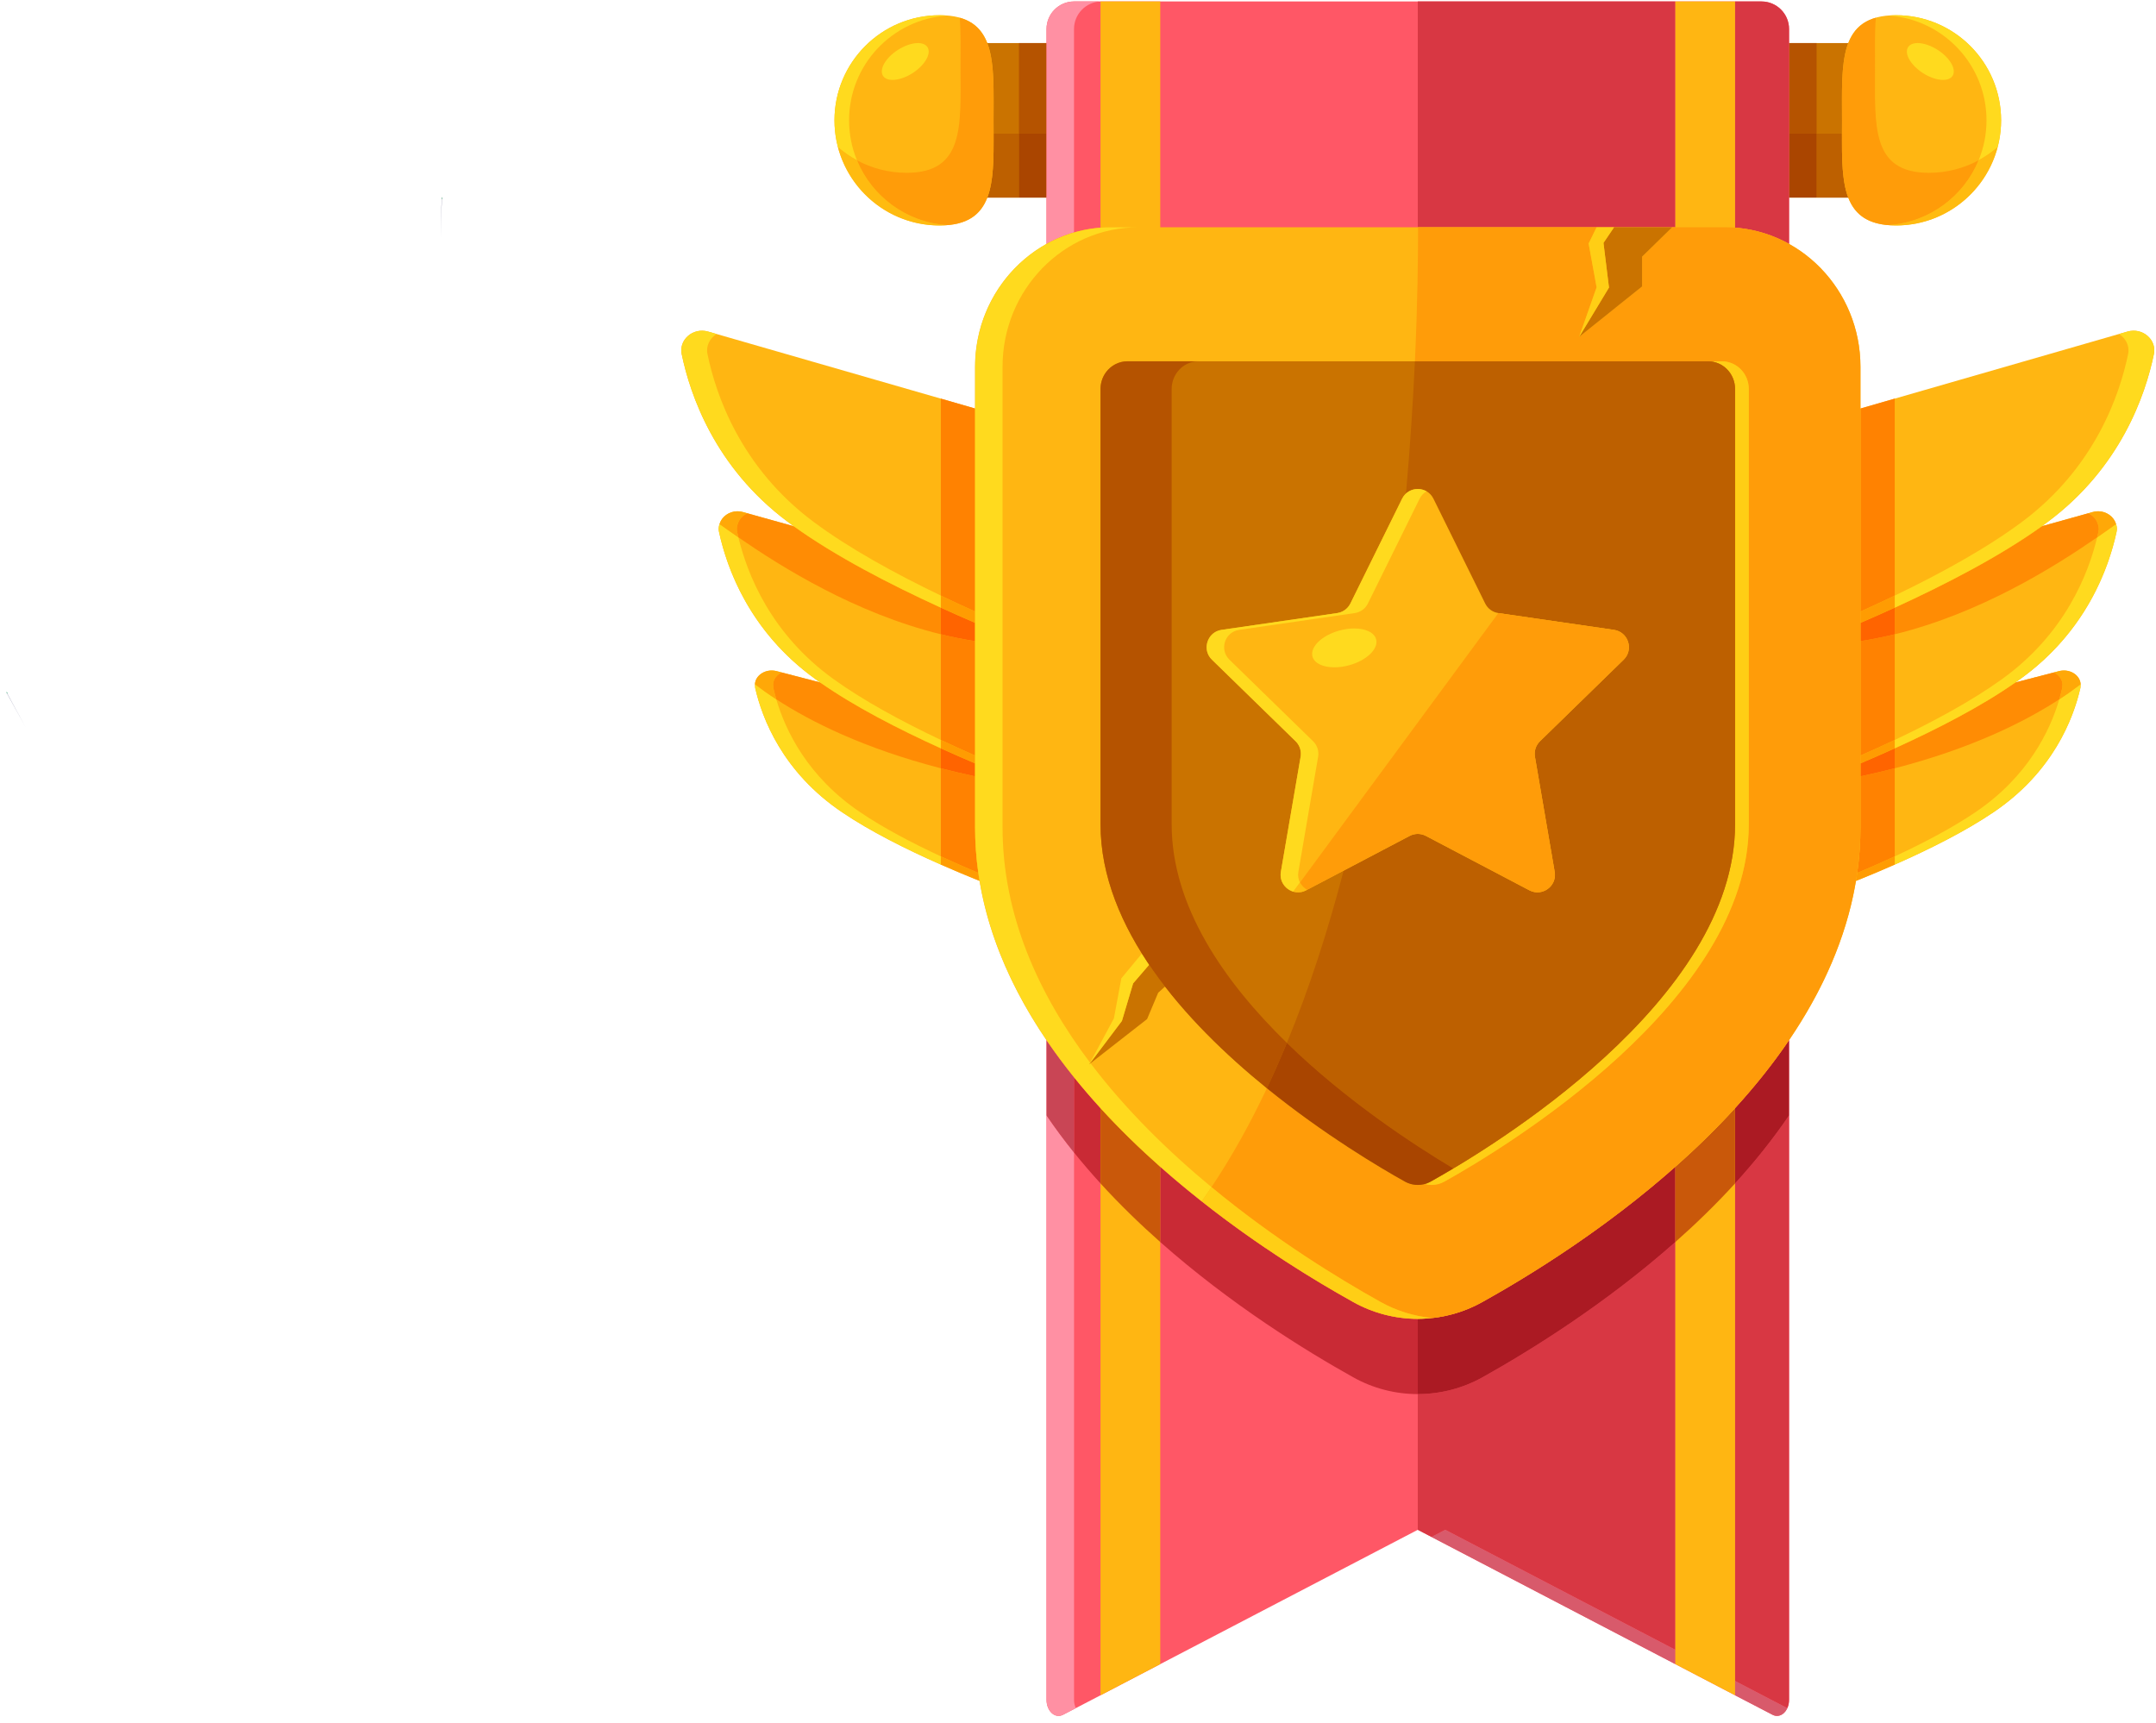 <svg width="284" height="227" viewBox="0 0 284 227" fill="none" xmlns="http://www.w3.org/2000/svg">
<path d="M58.046 31.416C58.082 29.577 58.133 27.753 58.191 25.942L58.201 26.149C58.14 27.889 58.085 29.645 58.046 31.416Z" fill="#13114C"/>
<path d="M58.296 26.258C58.264 26.222 58.232 26.187 58.201 26.149L58.191 25.942L58.296 26.258Z" fill="#008641"/>
<path d="M3.451 95.914C2.552 94.315 1.672 92.719 0.805 91.131L0.919 91.303C1.747 92.831 2.589 94.372 3.451 95.914Z" fill="#13114E"/>
<path d="M1.053 91.349C1.008 91.333 0.964 91.319 0.919 91.303L0.805 91.131L1.053 91.349Z" fill="#00A451"/>
<path d="M164.174 142.854C164.305 142.805 164.436 142.75 164.564 142.688C164.436 142.751 164.308 142.805 164.177 142.851L164.174 142.854Z" fill="#FF923B"/>
<path d="M126.187 26.029H247.333V5.674H126.187V26.029Z" fill="#CA7300"/>
<path d="M239.293 17.608H235.663V5.674H239.293V17.608ZM137.856 17.608H134.224V5.674H137.856V17.608Z" fill="#B55300"/>
<path d="M243.464 26.03H239.293V17.608H242.636C242.62 20.922 242.636 23.874 243.464 26.03Z" fill="#BD6000"/>
<path d="M235.663 26.029H239.293V17.609H235.663V26.029Z" fill="#AA4500"/>
<path d="M134.224 26.03H130.054C130.882 23.874 130.896 20.922 130.882 17.608H134.224V26.03Z" fill="#BD6000"/>
<path d="M134.224 26.029H137.856V17.609H134.224V26.029Z" fill="#AA4500"/>
<path d="M235.663 3.812V223.919C235.663 225.42 234.541 226.433 233.492 225.89L228.551 223.322L220.682 219.216L186.759 201.522L152.836 219.216L144.966 223.322L140.027 225.89C138.978 226.433 137.856 225.42 137.856 223.919V3.812C137.856 1.823 139.485 0.193 141.475 0.193H232.044C234.032 0.193 235.663 1.823 235.663 3.812Z" fill="#FF5766"/>
<path d="M139.442 226.039C138.601 226.039 137.856 225.141 137.856 223.919V137.036V146.937C138.993 148.615 140.206 150.245 141.477 151.825V223.919C141.477 224.33 141.567 224.7 141.711 225.015L140.027 225.89C140.018 225.897 140.007 225.901 139.997 225.908C139.813 225.996 139.628 226.04 139.447 226.04C139.445 226.04 139.444 226.039 139.442 226.039ZM137.855 32.131V3.812C137.855 1.823 139.484 0.193 141.474 0.193H145.095H144.965C143.034 0.264 141.476 1.865 141.476 3.812V30.621C140.206 30.988 138.994 31.496 137.855 32.131Z" fill="#FF90A3"/>
<path d="M234.076 226.039C233.885 226.039 233.686 225.992 233.492 225.89C233.686 225.992 233.883 226.039 234.073 226.039C234.632 226.039 235.143 225.64 235.428 225.015L232.173 223.322L228.551 221.434V155.894C231.116 153.083 233.521 150.093 235.663 146.937V198.414V200.588V223.919C235.663 225.141 234.919 226.039 234.076 226.039Z" fill="#D83743"/>
<path d="M220.682 217.327L190.378 201.522L188.569 202.465L186.759 201.522V183.646C189.726 183.646 192.675 182.887 195.28 181.439C201.581 177.912 211.415 171.825 220.682 163.616V217.327Z" fill="#D83743"/>
<path d="M235.663 32.13C233.515 30.938 231.107 30.186 228.551 29.989V0.193H220.682V29.936H186.759V0.193H232.044C234.032 0.193 235.663 1.823 235.663 3.812V17.608V26.029V31.396V32.13Z" fill="#D83743"/>
<path d="M234.073 226.039C233.883 226.039 233.686 225.992 233.492 225.89L228.551 223.322V221.434L232.173 223.322L235.428 225.015C235.143 225.64 234.632 226.039 234.073 226.039Z" fill="#D85A6B"/>
<path d="M220.682 219.216L188.569 202.465L190.378 201.522L220.682 217.327V219.216Z" fill="#D85A6B"/>
<path d="M152.836 0.193V219.216L144.966 223.322V0.193H152.836Z" fill="#FFB612"/>
<path d="M228.551 0.193V223.322L220.682 219.216V0.193H228.551Z" fill="#FFB612"/>
<path d="M186.759 183.646C183.793 183.646 180.844 182.887 178.238 181.422C171.938 177.905 162.104 171.825 152.836 163.616V153.706C162.104 161.912 171.932 167.996 178.238 171.511C180.846 172.968 183.793 173.738 186.759 173.738V183.646ZM144.966 155.894C143.765 154.574 142.598 153.221 141.477 151.825V141.917C142.598 143.31 143.765 144.668 144.966 145.983V155.894Z" fill="#C92A35"/>
<path d="M141.477 151.825C140.206 150.245 138.993 148.615 137.856 146.937V137.036C138.994 138.711 140.206 140.338 141.477 141.918V151.825Z" fill="#C94555"/>
<path d="M186.759 183.646V173.738C186.959 173.738 187.159 173.731 187.356 173.722C190.12 173.626 192.851 172.873 195.28 171.504C201.584 167.992 211.415 161.909 220.682 153.699V163.615C211.415 171.825 201.581 177.911 195.28 181.438C192.675 182.887 189.726 183.646 186.759 183.646Z" fill="#AB1A23"/>
<path d="M152.836 163.616C150.13 161.219 147.473 158.641 144.966 155.894V145.983C147.473 148.73 150.13 151.309 152.836 153.706V163.616Z" fill="#C9580A"/>
<path d="M228.551 155.894V145.975C231.116 143.164 233.521 140.176 235.663 137.025V146.937C233.521 150.093 231.116 153.083 228.551 155.894Z" fill="#AB1A23"/>
<path d="M220.682 163.616V153.7C223.388 151.3 226.043 148.724 228.551 145.975V155.894C226.046 158.643 223.388 161.219 220.682 163.616Z" fill="#C9580A"/>
<path d="M144.518 99.389V121.592C144.518 121.592 134.171 118.414 123.934 113.893C119.242 111.828 114.579 109.472 110.949 107.014C103.076 101.715 100.385 94.618 99.474 90.609L99.446 90.139C99.5 88.941 100.887 88.033 102.315 88.412L108.053 89.904L123.934 94.031L144.518 99.389Z" fill="#FFB612"/>
<path d="M123.934 113.893C119.244 111.822 114.58 109.469 110.949 107.014C103.076 101.715 100.385 94.618 99.474 90.609L99.446 90.139C100.249 90.753 101.183 91.42 102.256 92.119C103.468 96.24 106.379 102.329 113.338 107.014C116.352 109.052 120.074 111.017 123.934 112.812L123.934 113.893Z" fill="#FFDA1E"/>
<path d="M107.896 89.866C107.896 89.868 107.898 89.864 107.896 89.866V89.866Z" fill="#1B0F1A"/>
<path d="M107.897 89.866L102.964 88.582L107.897 89.863C107.897 89.865 107.898 89.864 107.897 89.866Z" fill="#00550B"/>
<path d="M123.934 101.207C113.76 98.572 106.771 95.059 102.256 92.119C102.098 91.578 101.968 91.073 101.862 90.609L101.835 90.139C101.866 89.466 102.323 88.894 102.964 88.582L107.897 89.866L108.031 89.898C112.527 93.038 118.306 96.023 123.934 98.581L123.934 101.207Z" fill="#FF8C04"/>
<path d="M102.256 92.119C101.183 91.42 100.249 90.753 99.446 90.139C99.492 89.132 100.477 88.33 101.635 88.324C101.64 88.324 101.644 88.324 101.649 88.324C101.65 88.324 101.651 88.324 101.653 88.324C101.859 88.324 102.07 88.35 102.282 88.403C102.293 88.405 102.304 88.41 102.314 88.412L102.963 88.582C102.322 88.894 101.865 89.466 101.835 90.139L101.862 90.609C101.968 91.073 102.098 91.578 102.256 92.119Z" fill="#FFA808"/>
<path d="M144.518 80.452V106.676C144.518 106.676 134.498 103.383 123.934 98.569C118.317 96.023 112.539 93.053 108.053 89.904L107.4 89.452C98.699 83.186 95.734 74.786 94.714 70.074C94.634 69.707 94.66 69.358 94.783 69.035C95.123 67.863 96.482 67.058 97.87 67.454L104.571 69.328L123.934 74.712L144.518 80.452Z" fill="#FFB612"/>
<path d="M108.052 89.904L108.032 89.897C107.997 89.874 107.964 89.851 107.931 89.827C107.932 89.827 107.933 89.825 107.936 89.825L108.052 89.904Z" fill="#BA896C"/>
<path d="M107.93 89.828C107.751 89.704 107.574 89.578 107.4 89.452L107.934 89.825C107.933 89.825 107.93 89.828 107.93 89.828Z" fill="#B2B734"/>
<path d="M123.934 98.581C118.306 96.023 112.527 93.038 108.031 89.898L108.053 89.905C112.539 93.054 118.317 96.023 123.934 98.57V98.581Z" fill="#FFC511"/>
<path d="M123.934 98.569C118.317 96.023 112.539 93.053 108.053 89.904L107.934 89.825L107.4 89.452C101.342 85.09 98.065 79.694 96.289 75.227C95.514 73.276 95.024 71.505 94.714 70.075C94.683 69.931 94.667 69.79 94.668 69.651C94.67 69.437 94.709 69.231 94.783 69.035C95.484 69.537 96.316 70.13 97.266 70.785C98.425 75.597 101.509 83.492 109.789 89.452C113.751 92.31 118.821 95.05 123.934 97.474L123.934 98.569Z" fill="#FFDA1E"/>
<path d="M99.169 67.819L98.431 67.61L99.169 67.816V67.819Z" fill="#00620E"/>
<path d="M104.568 69.326L99.17 67.819L104.554 69.317C104.559 69.32 104.564 69.323 104.568 69.326Z" fill="#00550B"/>
<path d="M123.934 83.554C112.64 80.784 102.886 74.668 97.266 70.785C97.208 70.541 97.154 70.303 97.103 70.074C97.022 69.707 97.049 69.358 97.172 69.035C97.352 68.412 97.824 67.901 98.431 67.61L99.169 67.819L104.568 69.326C110.035 73.256 117.192 76.965 123.934 80.047L123.934 83.554ZM97.834 67.446C97.605 67.381 97.376 67.355 97.152 67.352C97.376 67.352 97.605 67.381 97.834 67.446Z" fill="#FF8C04"/>
<path d="M97.266 70.785C96.316 70.13 95.484 69.537 94.783 69.035C94.79 69.011 94.799 68.985 94.806 68.961C95.111 68.039 96.051 67.364 97.122 67.352C97.13 67.352 97.139 67.352 97.148 67.352C97.149 67.352 97.15 67.352 97.152 67.352C97.376 67.354 97.605 67.381 97.834 67.446C97.845 67.448 97.857 67.453 97.87 67.455L98.431 67.61C97.824 67.901 97.352 68.412 97.172 69.035C97.049 69.358 97.022 69.708 97.103 70.075C97.154 70.304 97.208 70.542 97.266 70.785Z" fill="#FFA808"/>
<path d="M144.518 58.454V88.324C144.518 88.324 134.756 85.002 123.934 80.041C117.203 76.968 110.038 73.25 104.571 69.328C104.286 69.123 104.001 68.917 103.729 68.711C94.171 61.571 90.908 52.028 89.793 46.644C89.398 44.74 91.302 43.116 93.26 43.671L123.934 52.512L144.518 58.454Z" fill="#FFB612"/>
<path d="M104.558 69.317H104.553C104.438 69.234 104.322 69.149 104.208 69.067C104.324 69.149 104.442 69.234 104.558 69.317Z" fill="#B2B734"/>
<path d="M104.571 69.328L104.567 69.326C104.563 69.324 104.558 69.32 104.554 69.317H104.558C104.563 69.324 104.567 69.326 104.571 69.328Z" fill="#B2A917"/>
<path d="M123.934 80.046C117.192 76.965 110.036 73.255 104.568 69.325L104.573 69.328C110.039 73.249 117.204 76.968 123.935 80.04L123.934 80.046Z" fill="#FFC511"/>
<path d="M123.934 80.041C117.203 76.968 110.038 73.25 104.572 69.328C104.567 69.326 104.563 69.322 104.558 69.317C104.443 69.235 104.325 69.15 104.21 69.068C104.049 68.95 103.892 68.833 103.734 68.715C94.177 61.578 90.911 52.025 89.801 46.647C89.46 44.996 90.829 43.566 92.464 43.566C92.724 43.566 92.99 43.601 93.258 43.678L94.388 44.004C93.515 44.55 92.965 45.543 93.194 46.647C94.304 52.026 97.569 61.578 107.127 68.715C111.808 72.214 117.896 75.556 123.934 78.458L123.934 80.041Z" fill="#FFDA1E"/>
<path d="M129.029 116.04C127.431 115.397 125.792 114.71 124.153 113.99C124.08 113.958 124.006 113.926 123.933 113.893C125.645 114.648 127.36 115.368 129.029 116.04ZM128.866 114.989C127.228 114.299 125.567 113.57 123.933 112.812V101.207C125.371 101.58 126.872 101.933 128.44 102.267V108.979C128.44 111.018 128.587 113.024 128.866 114.989Z" fill="#FF8201"/>
<path d="M129.029 116.04C127.36 115.368 125.646 114.648 123.934 113.893V112.812C125.567 113.57 127.228 114.298 128.866 114.989C128.917 115.341 128.971 115.688 129.029 116.04Z" fill="#FF9C02"/>
<path d="M128.441 102.267C126.872 101.932 125.371 101.58 123.934 101.207V98.581C125.456 99.271 126.969 99.932 128.441 100.558V102.267Z" fill="#FF6400"/>
<path d="M128.441 99.527C126.952 98.872 125.441 98.187 123.934 97.474V83.554C125.411 83.915 126.914 84.22 128.441 84.455V99.527Z" fill="#FF8201"/>
<path d="M128.441 100.558C126.969 99.932 125.456 99.271 123.934 98.581V98.57C125.456 99.263 126.969 99.927 128.441 100.553V100.558Z" fill="#FF8D01"/>
<path d="M128.441 100.552C126.969 99.926 125.456 99.262 123.934 98.569V97.474C125.441 98.187 126.952 98.872 128.441 99.527V100.552Z" fill="#FF9C02"/>
<path d="M128.441 84.456C126.914 84.221 125.411 83.915 123.934 83.554V80.047C125.466 80.749 126.975 81.415 128.441 82.044V84.456Z" fill="#FF6400"/>
<path d="M128.441 80.552C126.956 79.885 125.446 79.186 123.934 78.458V52.512L128.441 53.814V80.552Z" fill="#FF8201"/>
<path d="M128.441 82.044C126.975 81.415 125.466 80.749 123.934 80.046V80.04C125.466 80.742 126.975 81.412 128.441 82.044Z" fill="#FF8D01"/>
<path d="M128.441 82.044C126.975 81.412 125.466 80.743 123.934 80.041V78.458C125.446 79.186 126.956 79.885 128.441 80.552V82.044Z" fill="#FF9C02"/>
<path d="M229.001 99.389V121.592C229.001 121.592 239.346 118.414 249.585 113.893C254.276 111.828 258.941 109.472 262.568 107.014C270.44 101.715 273.134 94.618 274.044 90.609L274.071 90.139C274.018 88.941 272.631 88.033 271.204 88.412L265.464 89.904L249.585 94.031L229.001 99.389Z" fill="#FFB612"/>
<path d="M249.586 113.893V112.812C253.445 111.017 257.167 109.052 260.18 107.014C267.139 102.329 270.05 96.24 271.263 92.119C272.335 91.42 273.269 90.753 274.071 90.139L274.044 90.609C273.651 92.336 272.928 94.639 271.604 97.121C269.85 100.402 267.048 104 262.568 107.014C258.938 109.469 254.274 111.822 249.586 113.893Z" fill="#FFDA1E"/>
<path d="M265.485 89.898H265.487L265.619 89.863C265.619 89.861 265.619 89.865 265.619 89.863L265.485 89.898Z" fill="#1B0F1A"/>
<path d="M265.62 89.866C265.62 89.864 265.62 89.866 265.62 89.864L270.555 88.583L265.62 89.866Z" fill="#00550B"/>
<path d="M249.585 101.207V98.581C255.213 96.023 260.991 93.038 265.485 89.898L265.62 89.866L270.555 88.582C271.195 88.894 271.653 89.466 271.683 90.139L271.656 90.609C271.55 91.073 271.421 91.578 271.263 92.119C266.748 95.059 259.757 98.572 249.585 101.207Z" fill="#FF8C04"/>
<path d="M271.263 92.119C271.421 91.578 271.551 91.073 271.656 90.609L271.683 90.139C271.653 89.466 271.195 88.894 270.555 88.582L271.204 88.412C271.213 88.41 271.224 88.405 271.236 88.403C271.448 88.35 271.659 88.324 271.865 88.324C271.872 88.324 271.876 88.324 271.883 88.324C273.043 88.331 274.027 89.132 274.071 90.139C273.269 90.753 272.335 91.42 271.263 92.119Z" fill="#FFA808"/>
<path d="M229.001 80.452V106.676C229.001 106.676 239.02 103.383 249.585 98.569C255.202 96.023 260.979 93.053 265.465 89.904L266.117 89.452C274.82 83.186 277.784 74.786 278.803 70.074C278.885 69.707 278.859 69.358 278.735 69.035C278.394 67.863 277.034 67.058 275.648 67.454L268.945 69.328L249.585 74.712L229.001 80.452Z" fill="#FFB612"/>
<path d="M265.467 89.904L265.582 89.822C265.584 89.824 265.589 89.829 265.589 89.829C265.556 89.852 265.521 89.876 265.489 89.899L265.467 89.904Z" fill="#BA896C"/>
<path d="M265.588 89.828C265.588 89.828 265.586 89.826 265.581 89.821L266.116 89.451C265.943 89.577 265.767 89.701 265.588 89.828Z" fill="#B2B734"/>
<path d="M265.464 89.904H265.467L265.486 89.898L265.464 89.904Z" fill="#BA8625"/>
<path d="M249.586 98.581V98.57C255.202 96.023 260.979 93.054 265.465 89.905L265.484 89.898C260.99 93.038 255.213 96.023 249.586 98.581Z" fill="#FFC511"/>
<path d="M249.586 98.569V97.474C254.696 95.05 259.769 92.31 263.729 89.452C272.009 83.492 275.093 75.597 276.25 70.785C277.202 70.13 278.033 69.537 278.735 69.035C278.809 69.231 278.85 69.437 278.85 69.651C278.85 69.79 278.835 69.931 278.803 70.075C278.495 71.505 278.004 73.276 277.229 75.227C275.454 79.694 272.176 85.09 266.117 89.452L265.582 89.822L265.468 89.904H265.465C260.98 93.053 255.202 96.023 249.586 98.569Z" fill="#FFDA1E"/>
<path d="M268.951 69.325C268.953 69.323 268.96 69.319 268.962 69.317L274.349 67.816L268.951 69.325Z" fill="#00550B"/>
<path d="M249.586 83.554V80.046C256.327 76.965 263.482 73.255 268.951 69.325L274.35 67.818L275.087 67.61C275.695 67.901 276.165 68.412 276.347 69.034C276.468 69.358 276.497 69.707 276.415 70.074C276.365 70.303 276.312 70.541 276.25 70.785C270.631 74.668 260.88 80.784 249.586 83.554ZM275.684 67.445C275.916 67.381 276.142 67.351 276.365 67.351C276.142 67.351 275.913 67.381 275.684 67.445Z" fill="#FF8C04"/>
<path d="M276.25 70.785C276.312 70.541 276.365 70.303 276.415 70.074C276.497 69.707 276.468 69.358 276.347 69.034C276.165 68.412 275.695 67.901 275.087 67.61L275.648 67.454C275.659 67.452 275.672 67.448 275.683 67.445C275.913 67.381 276.142 67.351 276.365 67.351C276.367 67.351 276.367 67.351 276.372 67.351C276.38 67.351 276.389 67.351 276.398 67.351C277.467 67.362 278.407 68.039 278.713 68.961C278.721 68.984 278.73 69.011 278.736 69.034C278.034 69.537 277.202 70.13 276.25 70.785Z" fill="#FFA808"/>
<path d="M229.001 58.454V88.324C229.001 88.324 238.761 85.002 249.585 80.041C256.315 76.968 263.482 73.25 268.945 69.328C269.233 69.123 269.518 68.917 269.788 68.711C279.346 61.571 282.61 52.028 283.726 46.644C284.119 44.74 282.216 43.116 280.257 43.671L249.585 52.512L229.001 58.454Z" fill="#FFB612"/>
<path d="M268.96 69.317C269.077 69.234 269.192 69.149 269.309 69.067C269.195 69.149 269.08 69.234 268.963 69.317" fill="#B2B734"/>
<path d="M268.945 69.328C268.952 69.326 268.954 69.322 268.961 69.317C268.958 69.32 268.954 69.324 268.952 69.326L268.945 69.328Z" fill="#B2A917"/>
<path d="M249.586 80.047V80.04C256.315 76.968 263.482 73.249 268.945 69.328L268.952 69.325C263.483 73.255 256.327 76.965 249.586 80.047Z" fill="#FFC511"/>
<path d="M249.586 80.041V78.457C255.625 75.555 261.711 72.213 266.393 68.714C275.951 61.577 279.214 52.025 280.325 46.647C280.554 45.542 280.004 44.549 279.132 44.003L280.26 43.677C280.527 43.6 280.794 43.565 281.056 43.565C282.692 43.565 284.061 44.996 283.717 46.646C282.607 52.025 279.343 61.577 269.785 68.714C269.627 68.832 269.468 68.949 269.31 69.067C269.192 69.149 269.078 69.234 268.96 69.317C268.953 69.323 268.951 69.325 268.945 69.328C263.481 73.249 256.315 76.968 249.586 80.041Z" fill="#FFDA1E"/>
<path d="M244.48 116.043C246.152 115.371 247.87 114.651 249.586 113.893C249.512 113.926 249.439 113.958 249.365 113.99C247.723 114.713 246.081 115.4 244.48 116.043ZM244.642 114.995C244.921 113.027 245.068 111.024 245.068 108.982V102.267C246.639 101.935 248.143 101.58 249.585 101.207V112.812C247.946 113.573 246.284 114.302 244.642 114.995Z" fill="#FF8201"/>
<path d="M244.481 116.043C244.539 115.694 244.592 115.344 244.642 114.995C246.284 114.301 247.946 113.573 249.586 112.812V113.893C247.87 114.651 246.152 115.371 244.481 116.043Z" fill="#FF9C02"/>
<path d="M245.068 102.267V100.561C246.542 99.935 248.058 99.274 249.585 98.581V101.207C248.143 101.58 246.639 101.935 245.068 102.267Z" fill="#FF6400"/>
<path d="M245.068 99.53V84.455C246.598 84.22 248.105 83.915 249.585 83.554V97.474C248.076 98.187 246.56 98.875 245.068 99.53Z" fill="#FF8201"/>
<path d="M245.068 100.561V100.554C246.545 99.928 248.058 99.264 249.585 98.568V98.579C248.058 99.273 246.542 99.935 245.068 100.561Z" fill="#FF8D01"/>
<path d="M245.068 100.555V99.53C246.56 98.875 248.076 98.187 249.585 97.474V98.569C248.058 99.265 246.545 99.929 245.068 100.555Z" fill="#FF9C02"/>
<path d="M245.068 84.456V82.05C246.536 81.418 248.049 80.749 249.585 80.047V83.554C248.105 83.915 246.598 84.221 245.068 84.456Z" fill="#FF6400"/>
<path d="M245.068 80.558V53.814L249.585 52.512V78.458C248.067 79.186 246.557 79.888 245.068 80.558Z" fill="#FF8201"/>
<path d="M245.068 82.05V82.048C246.536 81.416 248.049 80.746 249.585 80.041V80.048C248.049 80.75 246.536 81.418 245.068 82.05Z" fill="#FF8D01"/>
<path d="M245.068 82.047V80.558C246.557 79.888 248.067 79.186 249.585 78.458V80.041C248.049 80.746 246.536 81.415 245.068 82.047Z" fill="#FF9C02"/>
<path d="M245.068 48.318V108.982C245.068 140.352 210.243 163.166 195.281 171.505C192.675 172.971 189.726 173.732 186.759 173.732C183.793 173.732 180.844 172.971 178.238 171.505C173.171 168.682 165.808 164.197 158.3 158.246C143.664 146.703 128.449 129.714 128.449 108.982V48.318C128.449 38.187 136.463 29.936 146.305 29.936H227.212C237.055 29.936 245.068 38.187 245.068 48.318Z" fill="#FFB612"/>
<path d="M187.356 173.723C187.761 173.703 188.166 173.664 188.569 173.62C186.228 173.373 183.934 172.672 181.86 171.511C176.258 168.389 167.878 163.243 159.583 156.381C162.271 152.358 164.697 147.984 166.88 143.36C174.461 149.491 181.857 153.868 185.076 155.659C185.379 155.826 185.699 155.943 186.028 156.014C186.028 156.014 186.028 156.014 186.03 156.014C186.271 156.067 186.515 156.093 186.759 156.093C187.008 156.093 187.255 156.067 187.502 156.011C187.555 156 187.61 155.988 187.663 155.973C187.96 156.052 188.265 156.093 188.568 156.093C189.147 156.093 189.725 155.947 190.251 155.659C198.067 151.297 230.36 131.884 230.36 108.583V51.249C230.36 49.222 228.768 47.595 226.797 47.595H186.38C186.738 39.82 186.803 33.655 186.794 29.936H227.212C237.055 29.936 245.068 38.187 245.068 48.318V108.982C245.068 123.275 237.839 135.794 228.551 145.975C226.043 148.724 223.388 151.3 220.682 153.7C211.415 161.91 201.584 167.993 195.28 171.505C192.851 172.874 190.12 173.627 187.356 173.723ZM208.017 44.373L216.303 37.735V33.808L220.265 29.936H212.613H210.314L209.262 32.08L210.314 37.846L208.017 44.373Z" fill="#FF9C09"/>
<path d="M137.856 137.036C133.54 130.68 130.301 123.651 129.029 116.04C129.031 116.04 129.036 116.042 129.038 116.042C130.309 123.644 133.545 130.667 137.856 137.015L137.856 137.036ZM128.448 53.812H128.439V48.31C128.439 42.107 131.447 36.611 136.041 33.283C131.453 36.614 128.447 42.113 128.447 48.316L128.448 53.812Z" fill="#BA896C"/>
<path d="M186.759 173.738C183.793 173.738 180.846 172.968 178.238 171.511C171.932 167.995 162.104 161.912 152.836 153.706V153.686C154.647 155.287 156.478 156.808 158.3 158.247C165.807 164.198 173.171 168.683 178.238 171.506C180.844 172.972 183.793 173.733 186.759 173.733V173.738ZM144.966 145.984C143.765 144.67 142.598 143.312 141.477 141.919V141.899C142.598 143.295 143.765 144.65 144.966 145.966V145.984Z" fill="#EF943F"/>
<path d="M141.477 141.918C140.206 140.338 138.994 138.711 137.856 137.036V137.016C138.994 138.691 140.206 140.321 141.477 141.898V141.918Z" fill="#EFA25D"/>
<path d="M186.759 173.738V173.731C186.959 173.731 187.159 173.727 187.356 173.723C187.159 173.731 186.959 173.738 186.759 173.738Z" fill="#E68C2E"/>
<path d="M152.836 153.706C150.13 151.309 147.473 148.73 144.966 145.983V145.963C147.473 148.708 150.132 151.288 152.836 153.685V153.706Z" fill="#EFAB16"/>
<path d="M129.038 116.043C129.034 116.043 129.032 116.041 129.03 116.041C129.032 116.041 129.036 116.041 129.038 116.043ZM128.875 114.995C128.873 114.992 128.869 114.992 128.867 114.988C128.588 113.023 128.441 111.017 128.441 108.978V102.267C128.443 102.267 128.445 102.267 128.45 102.267V108.981C128.45 111.023 128.597 113.027 128.875 114.995Z" fill="#FFC00E"/>
<path d="M129.038 116.043C129.036 116.041 129.032 116.041 129.029 116.041C128.971 115.689 128.917 115.342 128.866 114.99C128.871 114.992 128.873 114.992 128.875 114.996C128.926 115.346 128.98 115.694 129.038 116.043Z" fill="#FFCE0F"/>
<path d="M128.449 102.267C128.444 102.267 128.442 102.267 128.44 102.267V100.558C128.442 100.558 128.446 100.56 128.449 100.56V102.267Z" fill="#FFB10D"/>
<path d="M128.449 99.529C128.446 99.529 128.442 99.527 128.44 99.527V84.456C128.442 84.456 128.446 84.456 128.449 84.456V99.529Z" fill="#FFC00E"/>
<path d="M128.448 100.561L128.44 100.558V100.552C128.44 100.552 128.444 100.554 128.448 100.554V100.561Z" fill="#FFC60E"/>
<path d="M128.449 100.555C128.444 100.555 128.442 100.553 128.44 100.553V99.528C128.442 99.528 128.446 99.53 128.449 99.53V100.555Z" fill="#FFCE0F"/>
<path d="M128.449 84.455C128.446 84.455 128.442 84.455 128.44 84.455V82.044C128.442 82.046 128.444 82.046 128.449 82.05V84.455Z" fill="#FFB10D"/>
<path d="M128.449 80.558C128.444 80.556 128.442 80.555 128.44 80.551V53.813H128.449V80.558Z" fill="#FFC00E"/>
<path d="M128.448 82.05C128.444 82.048 128.442 82.048 128.44 82.043C128.44 82.043 128.444 82.046 128.448 82.046V82.048" fill="#FFC60E"/>
<path d="M128.449 82.047C128.444 82.047 128.442 82.047 128.44 82.045V80.552C128.442 80.555 128.444 80.555 128.449 80.559V82.047Z" fill="#FFCE0F"/>
<path d="M158.3 158.246C156.478 156.807 154.647 155.286 152.836 153.685C150.132 151.288 147.474 148.709 144.966 145.963C143.765 144.647 142.598 143.292 141.477 141.897C140.206 140.32 138.994 138.69 137.856 137.016C133.545 130.668 130.31 123.645 129.038 116.043C128.98 115.694 128.926 115.344 128.875 114.995C128.597 113.027 128.449 111.024 128.449 108.982V102.267V100.561V100.554V99.529V84.455V82.049V82.047V80.558V53.813V48.318C128.449 42.114 131.454 36.616 136.042 33.285C138.949 31.182 142.493 29.942 146.311 29.942H149.932C140.077 29.942 132.061 38.184 132.061 48.312V108.979C132.061 120.587 136.828 131.024 143.592 139.988L143.479 140.197L143.65 140.065C148.319 146.233 153.932 151.705 159.583 156.381C159.16 157.01 158.735 157.632 158.3 158.246Z" fill="#FFDA1E"/>
<path d="M186.76 173.732C183.793 173.732 180.844 172.971 178.238 171.505C173.172 168.682 165.808 164.197 158.3 158.246C158.735 157.632 159.161 157.01 159.584 156.381C167.878 163.243 176.259 168.389 181.86 171.511C183.934 172.672 186.228 173.373 188.569 173.62C188.166 173.664 187.761 173.702 187.356 173.723C187.159 173.73 186.959 173.732 186.76 173.732Z" fill="#FFCE15"/>
<path d="M130.875 15.852C130.875 23.5 131.417 29.698 123.768 29.698C116.121 29.698 109.922 23.5 109.922 15.852C109.922 8.203 116.121 2.005 123.768 2.005C131.417 2.005 130.875 8.203 130.875 15.852Z" fill="#FFB612"/>
<path d="M123.387 29.694C123.378 29.694 123.367 29.694 123.358 29.694C123.367 29.694 123.376 29.694 123.387 29.694ZM123.352 29.694C115.897 29.474 109.922 23.361 109.922 15.853C109.922 8.204 116.121 2.007 123.769 2.007C124.103 2.007 124.402 2.033 124.705 2.057C117.521 2.565 111.846 8.539 111.846 15.853C111.846 17.718 112.216 19.495 112.884 21.117C111.993 20.635 111.16 20.062 110.4 19.407C111.936 25.2 117.12 29.509 123.352 29.694Z" fill="#FFDA1E"/>
<path d="M130.882 17.608C130.88 17.032 130.874 16.445 130.874 15.852C130.874 16.445 130.878 17.032 130.882 17.608Z" fill="#CA6200"/>
<path d="M123.399 29.696C123.394 29.694 123.39 29.694 123.386 29.694C123.388 29.694 123.394 29.694 123.399 29.696Z" fill="#005F16"/>
<path d="M123.768 29.698C124.102 29.698 124.402 29.672 124.705 29.648C119.352 29.269 114.837 25.856 112.883 21.115C114.83 22.164 117.056 22.763 119.424 22.763C127.072 22.763 126.531 16.562 126.531 8.917C126.531 6.535 126.583 4.296 126.424 2.337C130.735 3.556 130.899 8.065 130.883 13.701C130.881 14.403 130.874 15.12 130.874 15.852C130.874 16.445 130.877 17.032 130.881 17.608C130.894 20.922 130.882 23.873 130.054 26.029C129.178 28.306 127.392 29.698 123.768 29.698Z" fill="#FF9C09"/>
<path d="M123.768 29.698C123.755 29.698 123.741 29.698 123.729 29.698C123.722 29.698 123.718 29.698 123.713 29.698C123.704 29.698 123.695 29.698 123.686 29.698C123.679 29.698 123.675 29.698 123.668 29.698C123.659 29.698 123.653 29.698 123.643 29.698C123.638 29.698 123.632 29.698 123.627 29.698C123.618 29.698 123.61 29.698 123.6 29.698C123.595 29.698 123.589 29.698 123.584 29.698C123.575 29.698 123.567 29.698 123.558 29.698C123.551 29.698 123.545 29.698 123.538 29.698C123.527 29.696 123.515 29.696 123.504 29.696C123.497 29.696 123.491 29.696 123.484 29.696C123.477 29.696 123.471 29.696 123.462 29.696C123.455 29.696 123.447 29.696 123.439 29.696C123.435 29.696 123.428 29.696 123.424 29.696C123.415 29.696 123.406 29.696 123.397 29.696C123.393 29.694 123.389 29.694 123.384 29.694C123.373 29.694 123.364 29.694 123.355 29.694H123.349C117.116 29.509 111.932 25.2 110.396 19.407C111.157 20.062 111.99 20.635 112.88 21.117C114.834 25.858 119.349 29.271 124.702 29.65C124.399 29.673 124.099 29.7 123.765 29.7" fill="#FFBB10"/>
<path d="M117.575 10.526C117.003 10.526 116.548 10.353 116.315 9.992C115.773 9.152 116.645 7.624 118.263 6.582C119.187 5.985 120.154 5.674 120.915 5.674C121.486 5.674 121.941 5.85 122.173 6.209C122.715 7.049 121.843 8.576 120.225 9.622C119.303 10.218 118.335 10.526 117.575 10.526Z" fill="#FFDA1E"/>
<path d="M242.642 15.852C242.642 23.5 242.101 29.698 249.75 29.698C257.396 29.698 263.596 23.5 263.596 15.852C263.596 8.203 257.396 2.005 249.75 2.005C242.101 2.005 242.642 8.203 242.642 15.852Z" fill="#FFB612"/>
<path d="M250.167 29.692C256.4 29.507 261.581 25.198 263.121 19.406C262.357 20.061 261.526 20.634 260.636 21.115C261.302 19.494 261.673 17.717 261.673 15.852C261.673 8.538 255.998 2.563 248.813 2.055C249.116 2.032 249.415 2.005 249.75 2.005C257.396 2.005 263.596 8.203 263.596 15.852C263.596 23.359 257.622 29.472 250.167 29.692Z" fill="#FFDA1E"/>
<path d="M249.75 29.698C246.125 29.698 244.339 28.306 243.464 26.029C242.636 23.873 242.621 20.922 242.636 17.608C242.638 17.306 242.638 17.003 242.642 16.698C242.642 16.416 242.642 16.137 242.642 15.852C242.642 15.836 242.642 15.822 242.642 15.81C242.642 15.808 242.642 15.802 242.642 15.799C242.64 9.205 242.26 3.707 247.095 2.338C246.937 4.297 246.987 6.535 246.987 8.917C246.987 16.563 246.446 22.764 254.095 22.764C256.462 22.764 258.689 22.165 260.636 21.116C258.68 25.857 254.165 29.27 248.814 29.649C249.116 29.672 249.415 29.698 249.75 29.698Z" fill="#FF9C09"/>
<path d="M249.85 29.698C249.859 29.698 249.868 29.698 249.874 29.698C249.865 29.698 249.858 29.698 249.85 29.698ZM249.932 29.698C249.941 29.698 249.95 29.698 249.959 29.698C249.952 29.698 249.941 29.698 249.932 29.698ZM250.161 29.694C250.161 29.694 250.164 29.694 250.168 29.694C250.166 29.694 250.161 29.694 250.161 29.694Z" fill="#005F16"/>
<path d="M249.75 29.698C249.415 29.698 249.116 29.672 248.813 29.648C254.165 29.269 258.679 25.856 260.636 21.115C261.526 20.634 262.357 20.061 263.121 19.406C261.581 25.198 256.4 29.507 250.167 29.692C250.165 29.692 250.16 29.692 250.16 29.692C250.149 29.692 250.141 29.692 250.131 29.692C250.129 29.692 250.122 29.692 250.12 29.694C250.111 29.694 250.103 29.694 250.094 29.694C250.087 29.694 250.083 29.694 250.076 29.694C250.069 29.694 250.061 29.694 250.056 29.694C250.047 29.694 250.041 29.694 250.033 29.694C250.026 29.694 250.022 29.694 250.015 29.694C250.004 29.694 249.992 29.694 249.98 29.697C249.973 29.697 249.969 29.697 249.96 29.697C249.951 29.697 249.942 29.697 249.934 29.697C249.931 29.697 249.925 29.697 249.918 29.697C249.909 29.697 249.901 29.697 249.892 29.697C249.885 29.697 249.881 29.697 249.874 29.697C249.867 29.697 249.859 29.697 249.851 29.697C249.844 29.697 249.84 29.697 249.833 29.697C249.824 29.697 249.815 29.697 249.806 29.697C249.8 29.697 249.798 29.697 249.791 29.697C249.776 29.697 249.762 29.698 249.75 29.698Z" fill="#FFBB10"/>
<path d="M255.942 10.526C255.184 10.526 254.215 10.218 253.292 9.622C251.674 8.576 250.802 7.049 251.345 6.209C251.577 5.85 252.032 5.674 252.605 5.674C253.363 5.674 254.332 5.985 255.255 6.582C256.873 7.624 257.745 9.152 257.202 9.992C256.97 10.353 256.515 10.526 255.942 10.526Z" fill="#FFDA1E"/>
<path d="M220.265 29.936L216.303 33.807V37.735L208.017 44.373L211.944 37.879L211.218 31.998L212.614 29.936H220.265Z" fill="#CA7300"/>
<path d="M155.335 122.482L149.259 129.543L147.787 134.484L143.479 140.197L151.101 134.243L152.56 130.777L155.643 127.978L155.335 122.482Z" fill="#CA7300"/>
<path d="M143.615 140.018C143.606 140.007 143.599 139.998 143.592 139.988L146.73 134.149L147.711 128.874L150.414 125.61C150.725 126.107 151.045 126.597 151.375 127.085L149.259 129.543L147.787 134.484L143.615 140.018Z" fill="#FFDA1E"/>
<path d="M143.479 140.197L143.592 139.988C143.601 139.997 143.607 140.006 143.615 140.017L143.479 140.197Z" fill="#FFEC29"/>
<path d="M143.479 140.197L143.615 140.018L147.787 134.484L143.479 140.197Z" fill="#EFB90D"/>
<path d="M208.017 44.373L210.314 37.846L209.262 32.08L210.314 29.936H212.614L211.218 31.998L211.944 37.879L208.017 44.373Z" fill="#FFCE15"/>
<path d="M188.569 156.093C188.266 156.093 187.961 156.052 187.664 155.973C187.932 155.9 188.193 155.796 188.443 155.659C196.259 151.297 228.552 131.884 228.552 108.582V51.249C228.552 49.222 226.96 47.595 224.989 47.595H186.381H226.798C228.769 47.595 230.361 49.222 230.361 51.249V108.582C230.361 131.884 198.068 151.297 190.252 155.659C189.726 155.947 189.148 156.093 188.569 156.093Z" fill="#FFCE15"/>
<path d="M228.551 51.249V108.583C228.551 131.884 196.258 151.297 188.442 155.659C187.391 156.237 186.125 156.237 185.076 155.659C181.857 153.868 174.458 149.488 166.877 143.354C156.093 134.598 144.966 122.262 144.966 108.583V51.249C144.966 49.222 146.559 47.595 148.531 47.595H224.988C226.959 47.595 228.551 49.222 228.551 51.249Z" fill="#CA7300"/>
<path d="M186.028 156.014C185.699 155.943 185.379 155.826 185.076 155.659C181.857 153.867 174.458 149.488 166.877 143.354L166.879 143.347C174.451 149.489 181.844 153.852 185.07 155.652C185.375 155.819 185.696 155.943 186.028 156.014Z" fill="#BD6000"/>
<path d="M187.503 156.011C187.829 155.941 188.146 155.82 188.449 155.653C189.221 155.221 190.243 154.634 191.442 153.92C186.152 150.759 177.266 144.937 169.515 137.383C172.487 130.183 174.949 122.511 176.99 114.689L185.69 110.116C186.025 109.94 186.392 109.851 186.76 109.851C187.127 109.851 187.494 109.94 187.829 110.116L201.452 117.277C201.804 117.462 202.169 117.547 202.524 117.547C203.866 117.547 205.049 116.337 204.794 114.851L202.194 99.682C202.065 98.933 202.312 98.173 202.855 97.644L213.876 86.902C215.242 85.569 214.487 83.248 212.598 82.972L197.371 80.76H197.365C196.616 80.652 195.967 80.182 195.632 79.5L188.82 65.701C188.397 64.846 187.578 64.417 186.755 64.417C186.197 64.417 185.636 64.617 185.204 65.013C185.768 58.657 186.138 52.771 186.379 47.595H224.987C226.958 47.595 228.55 49.222 228.55 51.249V108.583C228.55 131.884 196.257 151.297 188.441 155.659C188.192 155.796 187.93 155.899 187.663 155.973C187.61 155.988 187.556 155.999 187.503 156.011Z" fill="#BD6000"/>
<path d="M186.759 156.094C187.009 156.094 187.256 156.064 187.503 156.011C187.256 156.067 187.009 156.094 186.759 156.094Z" fill="#E47104"/>
<path d="M145.7 49.023C146.35 48.15 147.374 47.586 148.526 47.586H157.895C157.818 47.586 157.742 47.588 157.665 47.595H150.341H148.531C147.376 47.595 146.351 48.153 145.7 49.023Z" fill="#E48409"/>
<path d="M166.88 143.348C156.105 134.607 144.97 122.267 144.97 108.588V51.243C144.97 50.409 145.242 49.639 145.7 49.023C146.351 48.153 147.376 47.595 148.531 47.595H150.341H157.665C155.808 47.716 154.337 49.302 154.337 51.243V108.588C154.337 119.395 161.284 129.364 169.515 137.383C168.677 139.412 167.799 141.401 166.88 143.348Z" fill="#B55300"/>
<path d="M186.759 156.093C186.516 156.093 186.272 156.067 186.031 156.014C185.699 155.943 185.377 155.82 185.071 155.653C181.846 153.852 174.453 149.49 166.88 143.348C167.8 141.401 168.678 139.412 169.515 137.383C177.267 144.937 186.152 150.759 191.442 153.92C190.244 154.634 189.222 155.221 188.449 155.653C188.147 155.82 187.829 155.941 187.503 156.011C187.257 156.063 187.009 156.093 186.759 156.093Z" fill="#A94500"/>
<path d="M188.821 65.701L195.633 79.5C195.968 80.181 196.617 80.651 197.366 80.76L212.596 82.972C214.485 83.248 215.239 85.569 213.874 86.902L202.853 97.644C202.309 98.173 202.063 98.933 202.189 99.682L204.791 114.851C205.115 116.73 203.141 118.167 201.452 117.277L187.829 110.116C187.159 109.763 186.357 109.763 185.684 110.116L172.064 117.277C170.375 118.167 168.401 116.73 168.721 114.851L171.324 99.682C171.453 98.933 171.203 98.173 170.663 97.644L159.642 86.902C158.276 85.569 159.028 83.248 160.917 82.972L176.147 80.76C176.899 80.652 177.545 80.181 177.88 79.5L184.691 65.701C185.537 63.988 187.978 63.988 188.821 65.701Z" fill="#FFB612"/>
<path d="M170.992 117.547C171.242 117.547 171.497 117.506 171.75 117.415C171.494 117.506 171.242 117.547 170.992 117.547Z" fill="#EFB90D"/>
<path d="M170.992 117.547C169.649 117.547 168.469 116.337 168.721 114.851L171.324 99.683C171.347 99.553 171.356 99.424 171.356 99.298C171.358 98.681 171.112 98.082 170.663 97.644L159.642 86.902C158.773 86.056 158.761 84.811 159.351 83.945C159.689 83.448 160.227 83.075 160.917 82.972L176.147 80.76C176.158 80.758 176.173 80.758 176.185 80.754C176.67 80.675 177.107 80.445 177.445 80.108C177.621 79.934 177.768 79.729 177.88 79.5L184.691 65.7C185.114 64.845 185.934 64.419 186.753 64.419C187.153 64.419 187.555 64.522 187.911 64.725C187.538 64.939 187.217 65.263 187 65.7L180.188 79.5C179.854 80.178 179.205 80.651 178.455 80.76L163.226 82.972C161.337 83.248 160.582 85.568 161.948 86.902L172.969 97.643C173.512 98.172 173.759 98.933 173.632 99.682L171.03 114.85C170.942 115.37 171.03 115.852 171.239 116.257L170.372 117.438C170.584 117.5 170.807 117.535 171.033 117.535C171.268 117.535 171.512 117.497 171.75 117.414C171.497 117.505 171.241 117.547 170.992 117.547Z" fill="#FFDA1E"/>
<path d="M202.527 117.547H202.525C203.867 117.545 205.048 116.337 204.792 114.851L202.19 99.682C202.064 98.933 202.31 98.173 202.854 97.644L213.874 86.902C215.24 85.569 214.485 83.248 212.597 82.972L197.37 80.76H197.372L212.597 82.972C214.485 83.248 215.24 85.569 213.874 86.902L202.856 97.644C202.313 98.173 202.066 98.933 202.195 99.682L204.795 114.851C205.05 116.337 203.869 117.547 202.527 117.547Z" fill="#BD5200"/>
<path d="M171.753 117.415C171.838 117.383 171.926 117.347 172.011 117.303C172.013 117.303 172.018 117.301 172.02 117.301C172.035 117.292 172.049 117.286 172.064 117.277L176.99 114.687L172.067 117.277C171.964 117.332 171.858 117.377 171.753 117.415Z" fill="#CA6200"/>
<path d="M176.99 114.689L185.684 110.117C186.022 109.94 186.389 109.852 186.756 109.852C186.389 109.852 186.024 109.94 185.689 110.117L176.99 114.689Z" fill="#BD5200"/>
<path d="M202.524 117.547C202.172 117.547 201.807 117.462 201.455 117.277L187.832 110.116C187.497 109.939 187.13 109.851 186.762 109.851H186.758C186.391 109.851 186.024 109.939 185.686 110.116L176.991 114.686L172.066 117.277L172.171 117.221C171.778 116.998 171.449 116.663 171.24 116.258L197.373 80.76L212.597 82.972C214.486 83.248 215.241 85.569 213.875 86.902L202.854 97.644C202.311 98.173 202.064 98.933 202.191 99.683L204.793 114.851C205.049 116.337 203.866 117.544 202.524 117.547Z" fill="#FF9C09"/>
<path d="M171.75 117.415C171.838 117.383 171.923 117.347 172.011 117.303C171.926 117.347 171.838 117.383 171.753 117.415C171.751 117.415 171.75 117.415 171.75 117.415Z" fill="#EF9E07"/>
<path d="M171.033 117.535C170.807 117.535 170.584 117.5 170.372 117.438L171.239 116.258C171.447 116.663 171.776 116.998 172.17 117.221L172.064 117.277C172.049 117.286 172.035 117.292 172.02 117.301C172.018 117.301 172.013 117.303 172.011 117.303C171.923 117.347 171.838 117.382 171.75 117.414C171.512 117.497 171.268 117.535 171.033 117.535Z" fill="#FFBB10"/>
<path d="M175.771 87.907C174.291 87.907 173.13 87.387 172.887 86.488C172.543 85.222 174.138 83.686 176.455 83.057C177.125 82.875 177.78 82.787 178.382 82.787C179.866 82.787 181.023 83.31 181.27 84.209C181.613 85.475 180.016 87.011 177.701 87.64C177.031 87.822 176.376 87.907 175.771 87.907Z" fill="#FFDA1E"/>
</svg>
